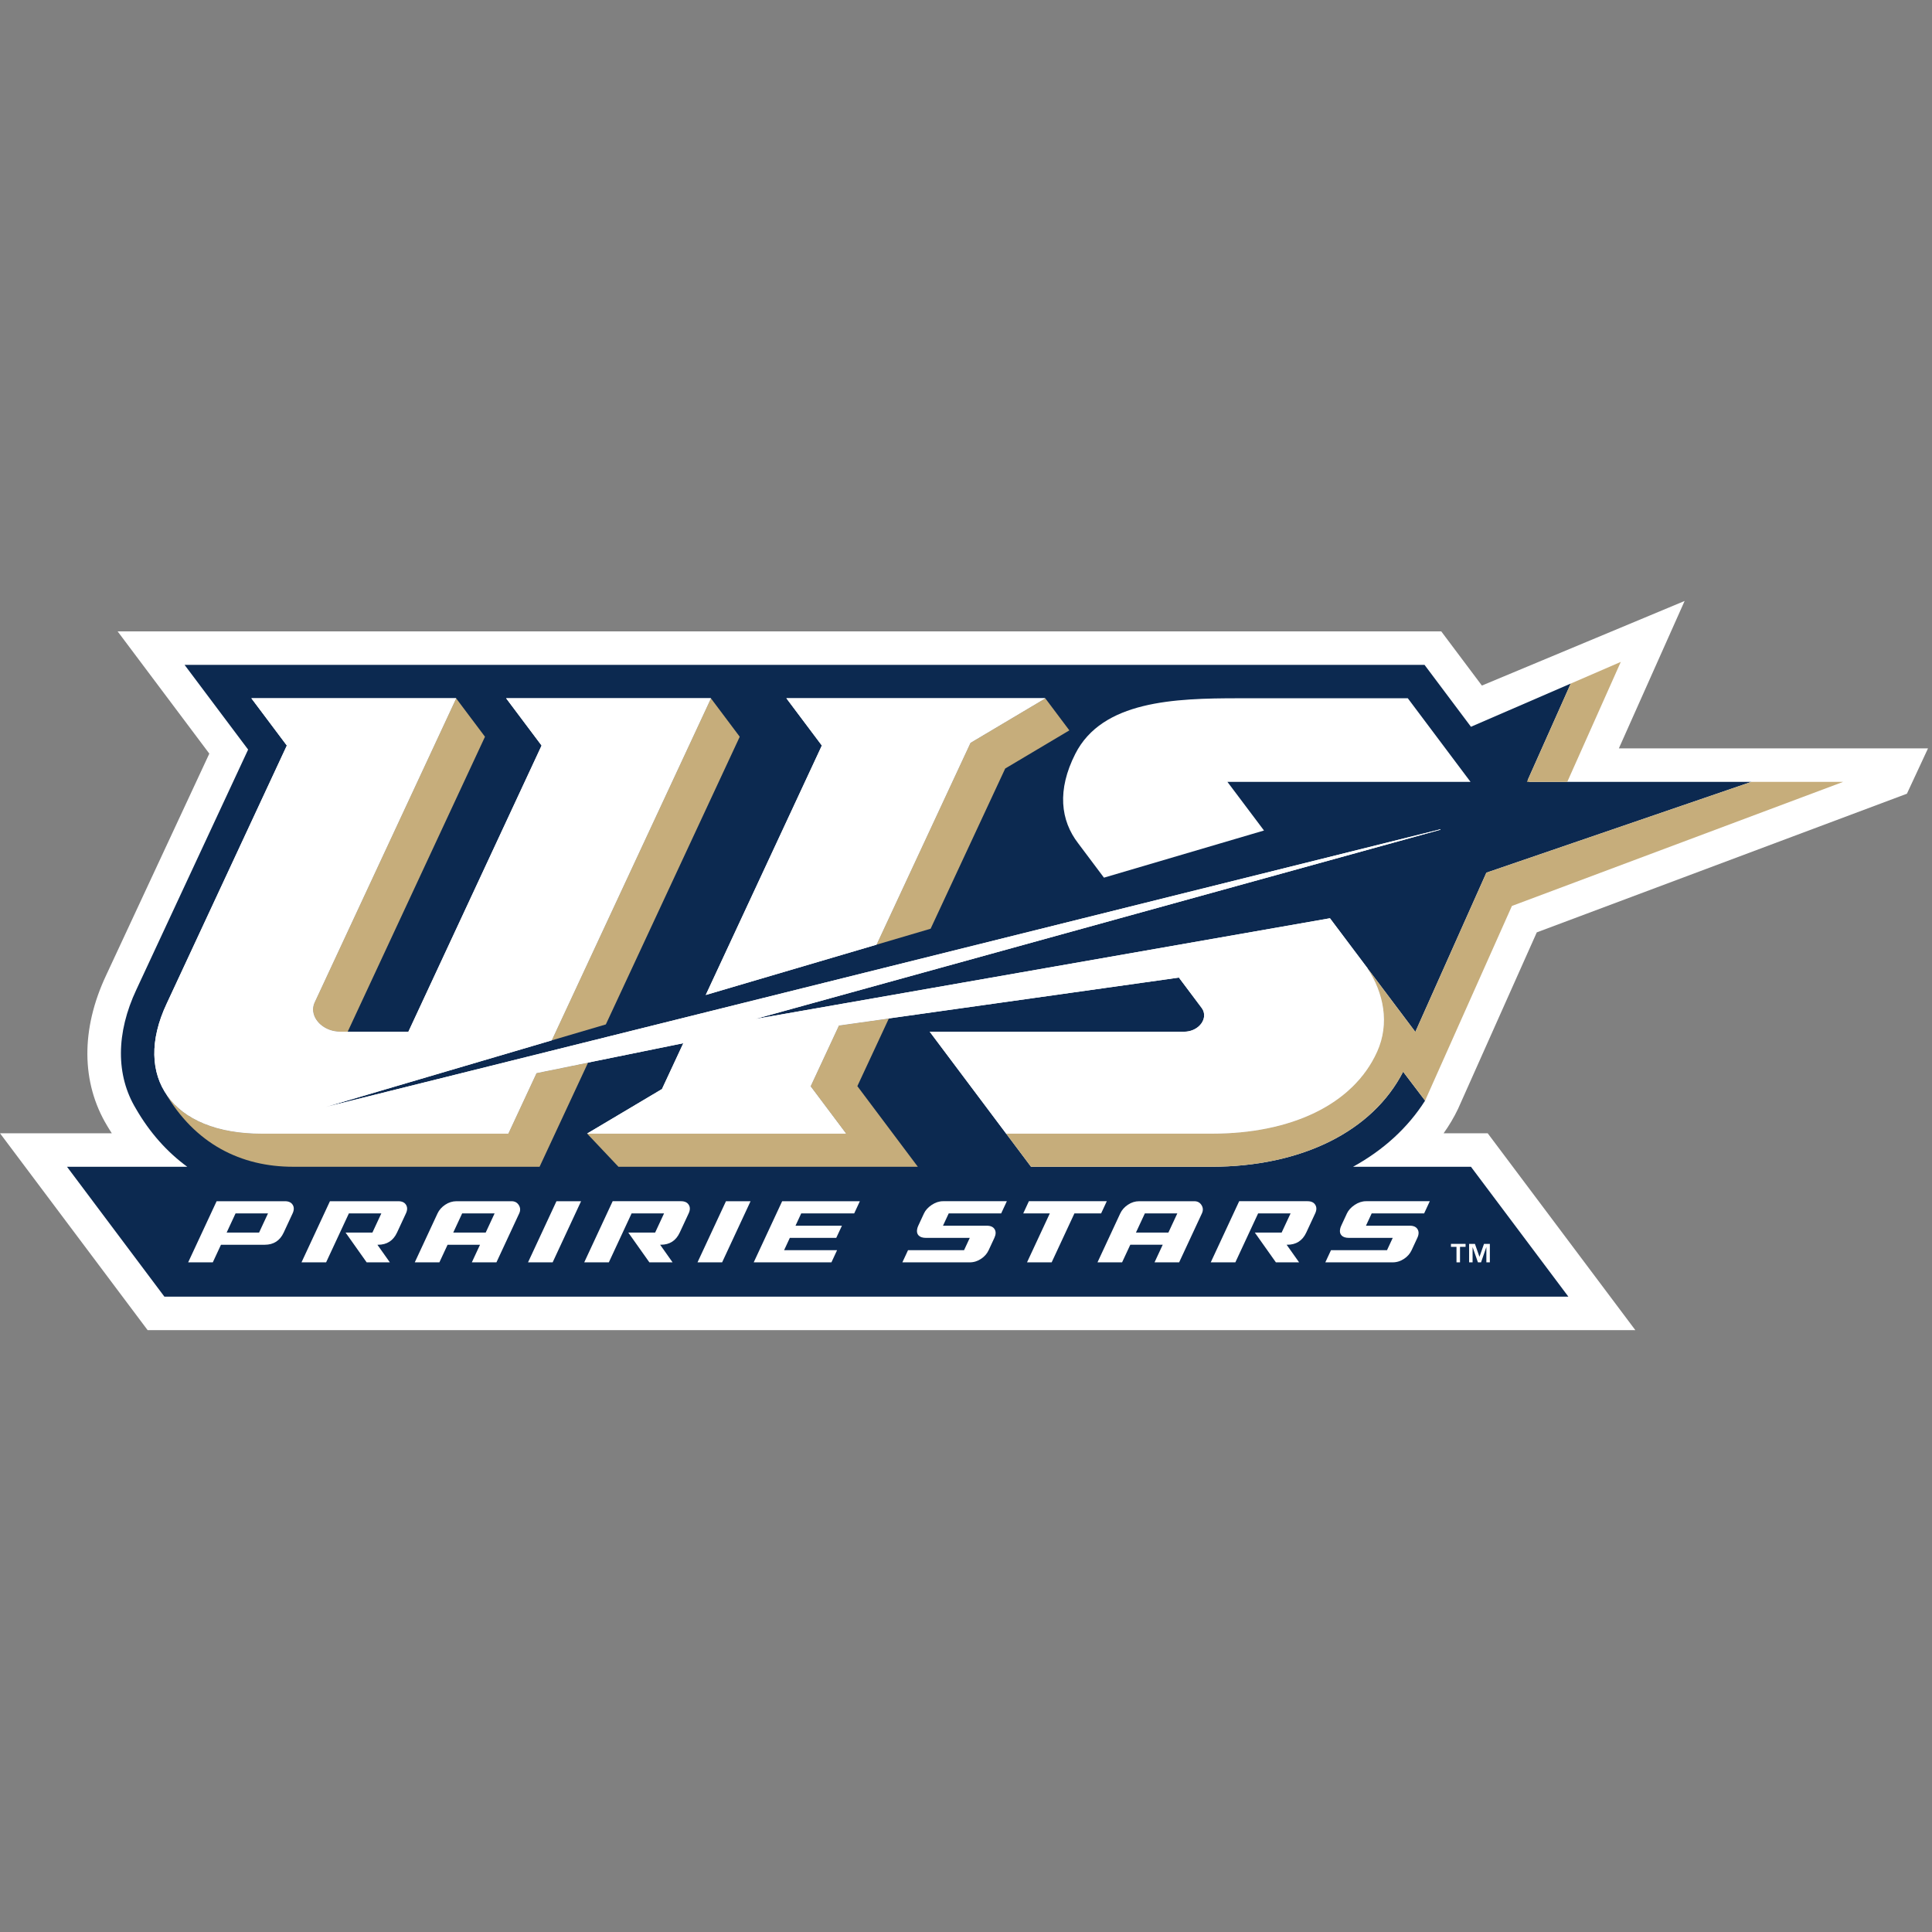 <?xml version="1.0" encoding="UTF-8"?>
<svg width="200px" height="200px" viewBox="0 0 200 200" version="1.1" xmlns="http://www.w3.org/2000/svg" xmlns:xlink="http://www.w3.org/1999/xlink">
    <rect x="0" y="0" width="200" height="200" fill="#808080" stroke="none"/>
    <!-- Generator: Sketch 51.3 (57544) - http://www.bohemiancoding.com/sketch -->
    <title>ill-springfield</title>
    <desc>Created with Sketch.</desc>
    <defs></defs>
    <g id="ill-springfield" stroke="none" stroke-width="1" fill="none" fill-rule="evenodd">
        <g id="ill-springfield_BGL" transform="translate(0, 62)">
            <g id="ill-springfield">
                <g id="g10" transform="translate(99.93, 37.925) scale(-1, 1) rotate(-180) translate(-99.93, -37.925) translate(0, 0.152)" fill-rule="nonzero">
                    <g id="g12">
                        <path d="M159.087,41.179 L197.403,55.533 L199.586,60.224 L167.583,60.224 L174.392,75.486 L153.404,66.729 L149.198,72.337 L12.177,72.337 L21.668,59.683 L10.99,36.744 C8.363,31.167 8.399,25.636 11.088,21.163 C11.243,20.896 11.409,20.642 11.572,20.383 L0,20.383 L15.285,0 L169.293,0 L154.005,20.383 L149.443,20.383 C150.015,21.188 150.52,22.033 150.941,22.919 L159.087,41.179" id="path14" fill="#FFFFFF"></path>
                        <path d="M153.869,47.358 L163.002,50.488 L181.297,56.758 L158.298,56.758 L158.151,56.955 L162.604,66.936 L152.273,62.463 L147.467,68.872 L19.107,68.872 L25.685,60.102 L14.124,35.267 C12.001,30.759 11.983,26.378 14.072,22.925 C15.495,20.457 17.292,18.446 19.382,16.916 L6.935,16.916 L17.018,3.469 L162.357,3.469 L152.271,16.916 L140.07,16.916 C143.193,18.633 145.74,20.946 147.524,23.76 L145.252,26.754 C142.092,20.584 134.743,16.921 125.404,16.916 L106.732,16.916 L104.156,20.349 L125.494,20.349 C133.526,20.349 140.062,23.283 142.559,28.835 C143.898,31.807 143.213,35.055 141.436,37.633 L146.516,30.877 L153.869,47.358" id="path16" fill="#0C2950"></path>
                        <polyline id="path18" fill="#C6AD7B" points="96.338 41.557 104.059 58.141 110.699 62.09 108.205 65.414 100.457 60.808 90.727 39.903 96.338 41.557"></polyline>
                        <polyline id="path20" fill="#C6AD7B" points="95.013 16.916 88.753 25.26 92.017 32.271 86.836 31.542 83.904 25.243 87.574 20.349 60.776 20.349 64.021 16.915 95.013 16.916"></polyline>
                        <path d="M32.411,32.991 C32.556,31.836 33.79,30.898 35.169,30.898 L35.993,30.898 L50.205,61.431 L47.216,65.414 L32.54,33.883 C32.423,33.614 32.373,33.312 32.411,32.991" id="path22" fill="#C6AD7B"></path>
                        <polyline id="path24" fill="#C6AD7B" points="62.716 31.65 76.577 61.431 73.589 65.414 57.104 29.997 62.716 31.65"></polyline>
                        <path d="M55.53,26.614 L52.613,20.349 L27.095,20.349 C22.161,20.349 18.688,22.004 17.047,24.687 C20.172,19.241 24.991,16.915 30.338,16.915 L55.857,16.915 L60.878,27.7 L55.53,26.614" id="path26" fill="#C6AD7B"></path>
                        <polyline id="path28" fill="#FFFFFF" points="73.059 34.698 90.727 39.903 100.457 60.808 108.205 65.414 81.406 65.414 85.078 60.521 73.059 34.698"></polyline>
                        <path d="M114.281,46.843 L130.848,51.724 L127.063,56.758 L152.229,56.758 L145.736,65.414 L128.209,65.414 C121.589,65.414 114.105,65.157 111.315,59.661 C109.414,55.913 109.779,52.775 111.616,50.395 L114.281,46.843" id="path30" fill="#FFFFFF"></path>
                        <path d="M149.129,51.855 L33.607,23.075 L57.104,29.997 L73.589,65.414 L52.394,65.414 L56.066,60.52 L42.278,30.898 L35.169,30.898 C33.79,30.898 32.556,31.836 32.411,32.991 C32.373,33.312 32.423,33.614 32.54,33.883 L47.216,65.414 L26.021,65.414 L29.693,60.521 L17.252,33.794 C13.686,26.224 17.795,20.349 27.095,20.349 L52.613,20.349 L55.53,26.614 L70.737,29.705 L68.526,24.957 L60.776,20.349 L87.574,20.349 L83.904,25.243 L86.836,31.542 L122.041,36.499 L124.413,33.336 C124.598,33.083 124.686,32.774 124.643,32.439 C124.539,31.588 123.631,30.898 122.616,30.898 L96.242,30.898 L104.156,20.349 L125.494,20.349 C133.526,20.349 140.062,23.283 142.559,28.835 C143.87,31.744 143.239,34.917 141.546,37.467 L141.553,37.482 L141.416,37.663 C141.416,37.664 141.414,37.666 141.414,37.666 L137.676,42.64 L78.155,32.205 L149.102,51.804 L149.129,51.855" id="path32" fill="#FFFFFF"></path>
                        <path d="M158.063,56.758 L162.244,56.758 L167.783,69.178 C167.747,69.163 167.724,69.152 167.724,69.152 L162.602,66.935 L158.063,56.758" id="path34" fill="#C6AD7B"></path>
                        <path d="M125.379,16.915 C134.731,16.915 142.09,20.578 145.252,26.754 L147.524,23.76 L156.514,43.915 L190.799,56.758 L181.297,56.758 L153.869,47.358 L146.516,30.877 L141.436,37.633 C143.213,35.055 143.898,31.807 142.559,28.835 C140.062,23.283 133.526,20.349 125.494,20.349 L104.156,20.349 L106.732,16.915 L125.379,16.915" id="path36" fill="#C6AD7B"></path>
                        <path d="M149.129,51.855 L33.607,23.075 L57.104,29.997 L73.589,65.414 L52.394,65.414 L56.066,60.52 L42.278,30.898 L35.169,30.898 C33.79,30.898 32.556,31.836 32.411,32.991 C32.373,33.312 32.423,33.614 32.54,33.883 L47.216,65.414 L26.021,65.414 L29.693,60.521 L17.252,33.794 C13.686,26.224 17.795,20.349 27.095,20.349 L52.613,20.349 L55.53,26.614 L70.737,29.705 L68.526,24.957 L60.776,20.349 L87.574,20.349 L83.904,25.243 L86.836,31.542 L122.041,36.499 L124.413,33.336 C124.598,33.083 124.686,32.774 124.643,32.439 C124.539,31.588 123.631,30.898 122.616,30.898 L96.242,30.898 L104.156,20.349 L125.494,20.349 C133.526,20.349 140.062,23.283 142.559,28.835 C143.87,31.744 143.239,34.917 141.546,37.467 L141.553,37.482 L141.416,37.663 C141.416,37.664 141.414,37.666 141.414,37.666 L137.676,42.64 L78.155,32.205 L149.102,51.804 L149.129,51.855" id="path38" fill="#FFFFFF"></path>
                        <polyline id="path40" fill="#FFFFFF" points="73.059 34.698 90.727 39.903 100.457 60.808 108.205 65.414 81.406 65.414 85.078 60.521 73.059 34.698"></polyline>
                        <path d="M50.279,10.103 L51.201,12.087 L47.842,12.087 L46.92,10.103 L50.279,10.103 Z M51.391,7.019 L48.843,7.019 L49.691,8.841 L46.333,8.841 L45.485,7.019 L42.937,7.019 L45.294,12.087 C45.458,12.439 45.721,12.738 46.084,12.982 C46.447,13.225 46.839,13.348 47.257,13.348 L52.959,13.348 C53.291,13.348 53.541,13.214 53.709,12.943 C53.874,12.675 53.889,12.388 53.748,12.087 L51.391,7.019 Z" id="path42" fill="#FFFFFF"></path>
                        <polyline id="path44" fill="#FFFFFF" points="86.069 7.019 78.024 7.019 80.969 13.348 89.013 13.348 88.426 12.087 82.941 12.087 82.351 10.814 87.156 10.814 86.568 9.553 81.762 9.553 81.17 8.28 86.655 8.28 86.069 7.019"></polyline>
                        <polyline id="path46" fill="#FFFFFF" points="57.209 7.019 54.661 7.019 57.605 13.348 60.153 13.348 57.209 7.019"></polyline>
                        <polyline id="path48" fill="#FFFFFF" points="74.753 7.019 72.205 7.019 75.152 13.348 77.698 13.348 74.753 7.019"></polyline>
                        <path d="M26.82,10.103 L27.743,12.087 L24.384,12.087 L23.462,10.103 L26.82,10.103 Z M22.875,8.841 L22.028,7.019 L19.478,7.019 L22.424,13.348 L29.501,13.348 C29.881,13.348 30.147,13.224 30.3,12.976 C30.454,12.728 30.45,12.431 30.29,12.087 L29.368,10.103 C28.977,9.263 28.323,8.841 27.405,8.841 L22.875,8.841 Z" id="path50" fill="#FFFFFF"></path>
                        <path d="M42.032,12.976 C41.879,13.224 41.613,13.348 41.233,13.348 L34.155,13.348 L31.211,7.019 L33.758,7.019 L36.116,12.087 L39.475,12.087 L38.552,10.103 L35.774,10.103 L37.957,7.019 L40.358,7.019 L39.068,8.841 L39.137,8.841 C40.055,8.841 40.708,9.263 41.1,10.103 L42.022,12.087 C42.183,12.431 42.186,12.728 42.032,12.976" id="path52" fill="#FFFFFF"></path>
                        <path d="M71.3,12.976 C71.146,13.225 70.88,13.349 70.502,13.349 L63.423,13.349 L60.479,7.019 L63.026,7.019 L65.383,12.087 L68.743,12.087 L67.82,10.103 L65.041,10.103 L67.225,7.019 L69.626,7.019 L68.337,8.843 L68.405,8.843 C69.323,8.843 69.975,9.263 70.366,10.103 L71.289,12.087 C71.451,12.432 71.455,12.728 71.3,12.976" id="path54" fill="#FFFFFF"></path>
                        <path d="M144.167,7.02 L137.197,7.02 L137.784,8.28 L143.583,8.28 L144.176,9.553 L139.643,9.553 C139.295,9.553 139.042,9.636 138.883,9.801 C138.722,9.966 138.671,10.189 138.73,10.47 C138.749,10.577 138.788,10.693 138.844,10.815 L139.435,12.087 C139.59,12.418 139.857,12.712 140.236,12.966 C140.616,13.221 141.008,13.349 141.411,13.349 L148.012,13.349 L147.426,12.087 L141.996,12.087 L141.404,10.815 L145.933,10.815 C146.328,10.815 146.6,10.693 146.747,10.447 C146.894,10.204 146.886,9.905 146.722,9.553 L146.131,8.28 C145.964,7.921 145.707,7.627 145.363,7.396 C144.993,7.145 144.593,7.02 144.167,7.02" id="path56" fill="#FFFFFF"></path>
                        <path d="M120.953,10.105 L121.875,12.087 L118.515,12.087 L117.593,10.105 L120.953,10.105 Z M122.064,7.02 L119.517,7.02 L120.365,8.843 L117.007,8.843 L116.158,7.02 L113.612,7.02 L115.968,12.087 C116.133,12.439 116.396,12.738 116.759,12.982 C117.121,13.225 117.511,13.348 117.932,13.348 L123.634,13.348 C123.966,13.348 124.215,13.214 124.382,12.944 C124.549,12.675 124.562,12.389 124.421,12.087 L122.064,7.02 Z" id="path58" fill="#FFFFFF"></path>
                        <path d="M100.382,7.019 L93.413,7.019 L93.999,8.28 L99.799,8.28 L100.391,9.553 L95.859,9.553 C95.511,9.553 95.258,9.636 95.097,9.801 C94.938,9.966 94.887,10.189 94.945,10.469 C94.965,10.577 95.003,10.692 95.06,10.814 L95.65,12.087 C95.804,12.418 96.072,12.711 96.45,12.966 C96.832,13.22 97.223,13.349 97.628,13.349 L104.228,13.349 L103.641,12.087 L98.211,12.087 L97.618,10.814 L102.148,10.814 C102.543,10.814 102.816,10.692 102.964,10.447 C103.11,10.203 103.1,9.905 102.937,9.553 L102.345,8.28 C102.179,7.921 101.922,7.626 101.577,7.396 C101.208,7.145 100.809,7.019 100.382,7.019" id="path60" fill="#FFFFFF"></path>
                        <polyline id="path62" fill="#FFFFFF" points="113.988 12.087 111.224 12.087 108.867 7.019 106.317 7.019 108.676 12.087 105.926 12.087 106.51 13.349 114.575 13.349 113.988 12.087"></polyline>
                        <path d="M136.157,12.976 C136.004,13.225 135.736,13.349 135.357,13.349 L128.28,13.349 L125.336,7.02 L127.883,7.02 L130.24,12.087 L133.6,12.087 L132.675,10.105 L129.897,10.105 L132.08,7.02 L134.483,7.02 L133.192,8.843 L133.26,8.843 C134.178,8.843 134.834,9.263 135.225,10.105 L136.147,12.087 C136.307,12.432 136.31,12.728 136.157,12.976" id="path64" fill="#FFFFFF"></path>
                        <polyline id="path66" fill="#FFFFFF" points="153.623 8.932 153.154 7.59 152.684 8.932 152.082 8.932 152.082 7.02 152.442 7.02 152.442 8.604 152.996 7.02 153.316 7.02 153.868 8.607 153.868 7.02 154.229 7.02 154.229 8.932 153.623 8.932"></polyline>
                        <polyline id="path68" fill="#FFFFFF" points="150.203 8.625 150.776 8.625 150.776 7.02 151.139 7.02 151.139 8.625 151.716 8.625 151.716 8.932 150.203 8.932 150.203 8.625"></polyline>
                    </g>
                </g>
            </g>
        </g>
    </g>
</svg>